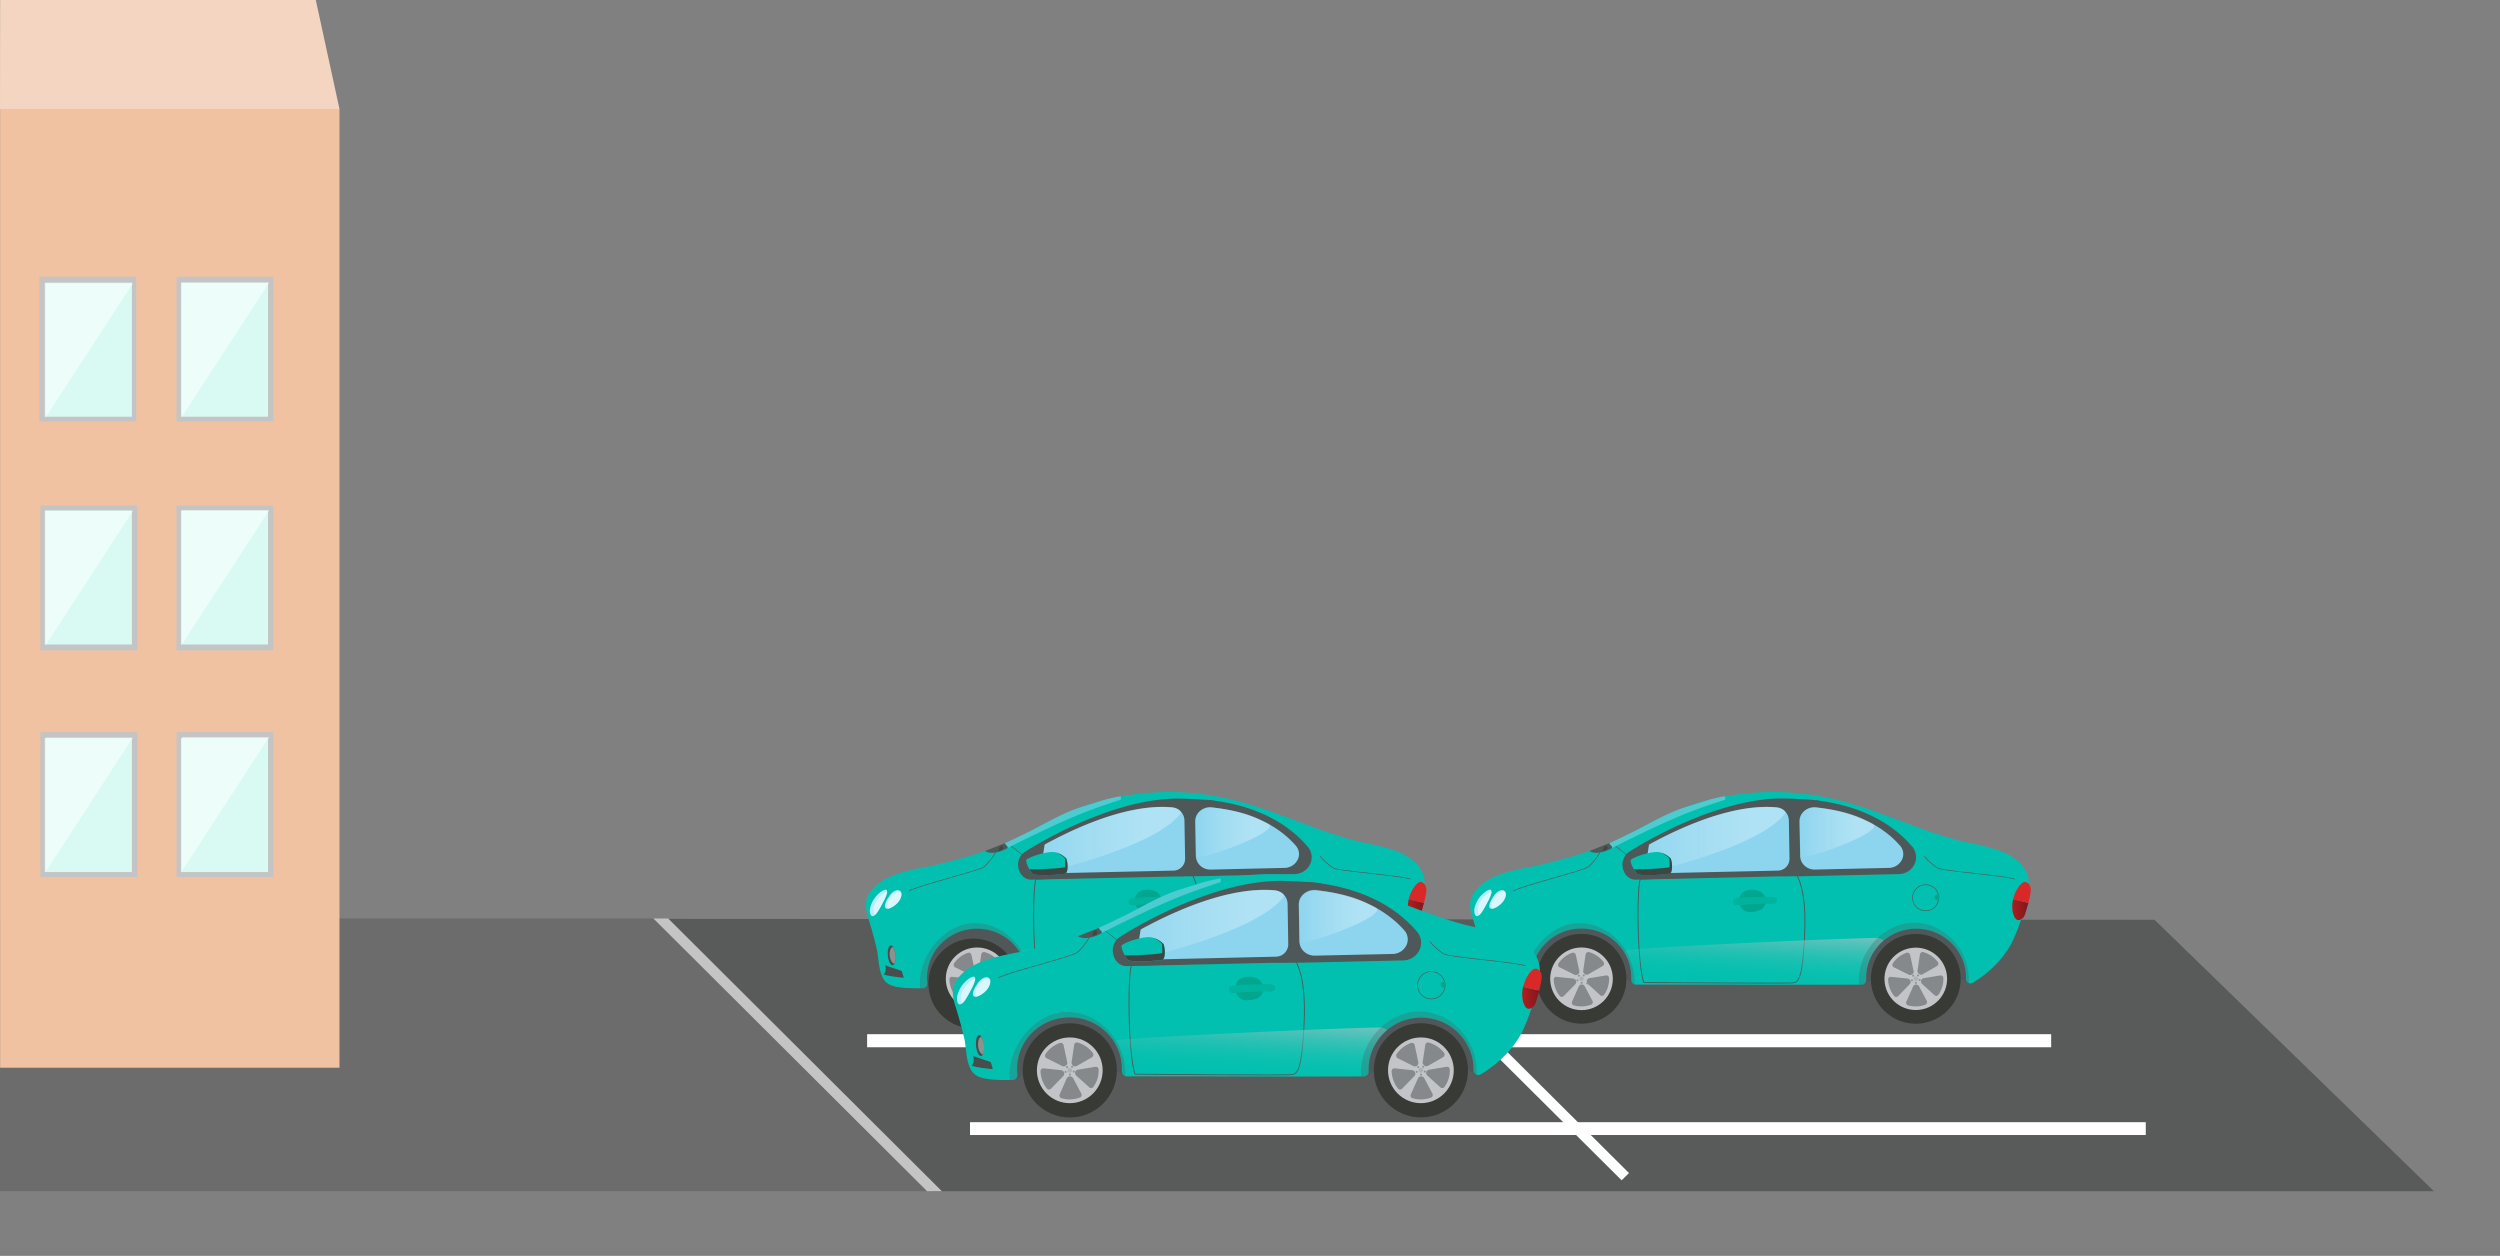 <svg xmlns="http://www.w3.org/2000/svg" xmlns:xlink="http://www.w3.org/1999/xlink" viewBox="0 0 1931.7 970.4"><rect x="0" y="0" width="1931.7" height="970.4" fill="#808080" stroke="none"/><defs><style>.cls-1,.cls-20,.cls-21{fill:none;}.cls-2{clip-path:url(#clip-path);}.cls-3{fill:#6d6c6c;}.cls-4{fill:#595b5b;}.cls-23,.cls-35,.cls-5{fill:#fff;}.cls-6{fill:#c4c4c4;}.cls-7{fill:#f4d5c1;}.cls-8{fill:#f0c2a2;}.cls-9{fill:#d9f9f3;}.cls-10{fill:#fafffe;opacity:0.6;}.cls-10,.cls-18,.cls-23,.cls-33,.cls-35{isolation:isolate;}.cls-11,.cls-33{fill:#515759;}.cls-12{fill:#373a35;}.cls-13{fill:#c3c4c7;}.cls-14{fill:#85898c;}.cls-15{fill:#acb1b5;}.cls-16{fill:#8b9298;}.cls-17{fill:#02c0af;}.cls-18,.cls-24{fill:#8dd5ef;}.cls-18{opacity:0.53;}.cls-19{fill:#4f5858;}.cls-20,.cls-21{stroke:#4f5858;}.cls-20{stroke-linecap:round;stroke-linejoin:round;stroke-width:0.5px;}.cls-21{stroke-miterlimit:10;stroke-width:0.7px;}.cls-22{fill:#474e4b;}.cls-23{opacity:0.38;}.cls-25{fill:#00a68e;}.cls-26{fill:#00b39e;}.cls-27{fill:url(#linear-gradient);}.cls-28{fill:#d92828;}.cls-29{fill:url(#linear-gradient-2);}.cls-30{fill:url(#linear-gradient-3);}.cls-31{fill:#3d4642;}.cls-32{fill:url(#linear-gradient-4);}.cls-33{opacity:0.28;}.cls-34{fill:#b4eeff;}.cls-35{opacity:0.5;}.cls-36{fill:url(#linear-gradient-5);}.cls-37{fill:url(#linear-gradient-6);}.cls-38{fill:url(#linear-gradient-7);}.cls-39{fill:url(#linear-gradient-8);}.cls-40{fill:url(#linear-gradient-9);}.cls-41{fill:url(#linear-gradient-10);}.cls-42{fill:url(#linear-gradient-11);}.cls-43{fill:url(#linear-gradient-12);}</style><clipPath id="clip-path" transform="translate(0 -50)"><rect class="cls-1" width="1931.7" height="970.4"/></clipPath><linearGradient id="linear-gradient" x1="600.37" y1="15.15" x2="613.09" y2="15.15" gradientTransform="matrix(-0.99, -0.03, 0.03, 0.87, 1696.25, 758.07)" gradientUnits="userSpaceOnUse"><stop offset="0.18" stop-color="#83181e"/><stop offset="1" stop-color="#ac1e1d"/></linearGradient><linearGradient id="linear-gradient-2" x1="950.57" y1="913.44" x2="1008.27" y2="913.44" gradientTransform="matrix(-1, 0, 0, 1, 1931.7, -220.38)" gradientUnits="userSpaceOnUse"><stop offset="0.24" stop-color="#fff" stop-opacity="0.3"/><stop offset="1" stop-color="#8dd5ef" stop-opacity="0.4"/></linearGradient><linearGradient id="linear-gradient-3" x1="1019.3" y1="919.59" x2="1137.77" y2="919.59" gradientTransform="matrix(-1, 0, 0, 1, 1931.7, -220.38)" gradientUnits="userSpaceOnUse"><stop offset="0.22" stop-color="#fff" stop-opacity="0.3"/><stop offset="1" stop-color="#8dd5ef" stop-opacity="0.4"/></linearGradient><linearGradient id="linear-gradient-4" x1="1041.85" y1="975.55" x2="1045.44" y2="1029.5" gradientTransform="matrix(-1, 0, 0, 1, 1931.7, -220.38)" gradientUnits="userSpaceOnUse"><stop offset="0" stop-color="#c3c4c7"/><stop offset="1" stop-color="#02c0af" stop-opacity="0"/></linearGradient><linearGradient id="linear-gradient-5" x1="129.36" y1="-1.13" x2="142.08" y2="-1.13" xlink:href="#linear-gradient"/><linearGradient id="linear-gradient-6" x1="483.57" y1="913.44" x2="541.3" y2="913.44" xlink:href="#linear-gradient-2"/><linearGradient id="linear-gradient-7" x1="552.3" y1="919.59" x2="670.77" y2="919.59" xlink:href="#linear-gradient-3"/><linearGradient id="linear-gradient-8" x1="574.82" y1="975.56" x2="578.42" y2="1029.51" xlink:href="#linear-gradient-4"/><linearGradient id="linear-gradient-9" x1="513.13" y1="90.42" x2="526.48" y2="90.42" xlink:href="#linear-gradient"/><linearGradient id="linear-gradient-10" x1="867.58" y1="978.33" x2="928.21" y2="978.33" xlink:href="#linear-gradient-2"/><linearGradient id="linear-gradient-11" x1="939.68" y1="984.99" x2="1064.21" y2="984.99" xlink:href="#linear-gradient-3"/><linearGradient id="linear-gradient-12" x1="963.48" y1="1043.7" x2="967.26" y2="1100.36" xlink:href="#linear-gradient-4"/></defs><title>Asset 3</title><g id="Layer_2" data-name="Layer 2"><g id="Layer_1-2" data-name="Layer 1"><g class="cls-2"><polygon class="cls-3" points="0 970.4 769.9 970 504.9 709.7 0 709.8 0 970.4"/><polygon class="cls-4" points="1664.8 710.7 506.5 710 769.9 970 1931.7 970 1664.8 710.7"/><polygon class="cls-5" points="1073.2 721.8 1258.7 906.4 1253 912 1067.5 727.5 1073.2 721.8"/><polygon class="cls-6" points="516.3 709.7 777.7 970.2 766.5 970.4 504.9 709.7 516.3 709.7"/><rect class="cls-5" x="670" y="799.1" width="914.9" height="10.1"/><rect class="cls-5" x="749.5" y="867.1" width="908.5" height="9.9"/><polygon class="cls-7" points="0.1 0 244 0 262.3 84.2 0 84.2 0.1 0"/><rect class="cls-8" x="0.1" y="84.2" width="262.2" height="740.8"/><rect class="cls-6" x="136.4" y="565.7" width="74.9" height="112"/><rect class="cls-9" x="139.8" y="570.3" width="67.3" height="103.5"/><polygon class="cls-10" points="140.6 569.5 208 569.5 140.6 673 140.6 569.5"/><rect class="cls-6" x="31.2" y="565.7" width="74.9" height="112"/><rect class="cls-9" x="34.6" y="570.3" width="67.3" height="103.5"/><polygon class="cls-10" points="35.4 569.9 102.7 569.9 35.4 673.5 35.4 569.9"/><rect class="cls-6" x="136.4" y="390.6" width="74.9" height="112"/><rect class="cls-9" x="139.8" y="394.4" width="67.3" height="103.6"/><polygon class="cls-10" points="140.6 394.4 208 394.4 140.6 497.9 140.6 394.4"/><rect class="cls-6" x="31.2" y="390.6" width="74.9" height="112"/><rect class="cls-9" x="34.6" y="394.4" width="67.3" height="103.6"/><polygon class="cls-10" points="35.4 394.8 102.7 394.8 35.4 498.4 35.4 394.8"/><rect class="cls-6" x="136.4" y="213.8" width="74.9" height="112"/><rect class="cls-9" x="139.8" y="218.4" width="67.3" height="103.6"/><polygon class="cls-10" points="140.6 218.4 208 218.4 140.6 322 140.6 218.4"/><rect class="cls-6" x="30.4" y="213.8" width="74.9" height="112"/><rect class="cls-9" x="34.6" y="218.4" width="67.3" height="103.6"/><polygon class="cls-10" points="35.4 218.9 102.7 218.9 35.4 322.4 35.4 218.9"/><g id="Auto"><path class="cls-11" d="M1056,808.3c10.9-32.6-13.7-55.2-42.6-57.7-29.4-2.6-46.3,13-49.9,32.2-3,16.3,5.3,24.5,7.9,26.6.4.3,1,1.3,1.5,1,32.5-17.6,68.5-9.1,81-1C1054.7,809.8,1055.7,809,1056,808.3Z" transform="translate(0 -50)"/><path class="cls-11" d="M798,805.1c8.3-33.3-18-53.9-47-54.1-29.5-.2-45.1,16.7-47.2,36.1-1.7,16.5,7.2,24,10,25.9.4.4.2.5.8.3,31-20.2,67.6-12,81.4-2.8C796.7,811,797.7,806,798,805.1Z" transform="translate(0 -50)"/><circle class="cls-12" cx="755.02" cy="806.28" r="34.7" transform="matrix(1, -0.03, 0.03, 1, -27.13, -23.7)"/><circle class="cls-13" cx="755" cy="756.3" r="24.2"/><path class="cls-14" d="M751.2,803.3a2.47,2.47,0,0,0,2.1-3l-2.7-12.5c0-.1-.1-.2-.1-.3a2.12,2.12,0,0,0-2.7-1.3,21.47,21.47,0,0,0-10.6,8.2c0,.1-.1.1-.1.2a2.12,2.12,0,0,0,.9,2.8l11.5,5.7A2,2,0,0,0,751.2,803.3Zm5.1-3.2a2.16,2.16,0,0,0,.5,1.7,2.53,2.53,0,0,0,3.5,1l11.1-6.4.2-.2a2.07,2.07,0,0,0,.4-2.9,21.46,21.46,0,0,0-11.1-7.6.37.37,0,0,0-.3-.1,2.22,2.22,0,0,0-2.4,1.8l-1.9,12.7Zm1.2,12a2.57,2.57,0,0,0-4.6.2L747.7,824a.35.35,0,0,0-.1.2,2.11,2.11,0,0,0,1.4,2.6,21.2,21.2,0,0,0,13.4-.5.35.35,0,0,1,.2-.1,2.12,2.12,0,0,0,.9-2.8l-6-11.3Zm-21.6-7.3a.37.37,0,0,1-.3-.1,2.09,2.09,0,0,0-2,2.1v.2a22,22,0,0,0,4.6,12.5l.2.2a2.05,2.05,0,0,0,2.9,0l9-9.2a2.62,2.62,0,0,0-1.6-4.4l-12.8-1.3Zm25.3,1a2.06,2.06,0,0,0-1.5.8,2.66,2.66,0,0,0,.2,3.7l9.5,8.6c.1.1.1.2.2.2a2.09,2.09,0,0,0,2.9-.5,21.25,21.25,0,0,0,3.8-12.9h0v-.3a2.12,2.12,0,0,0-2.4-1.7l-12.7,2.1Z" transform="translate(0 -50)"/><circle class="cls-15" cx="755" cy="756.3" r="1.7"/><circle class="cls-16" cx="755.16" cy="809.42" r="0.8" transform="translate(-27.24 -23.7) rotate(-1.96)"/><circle class="cls-16" cx="751.87" cy="807.43" r="0.8" transform="translate(-229.67 253.62) rotate(-19.87)"/><circle class="cls-16" cx="752.99" cy="803.89" r="0.8" transform="translate(-334.6 579.63) rotate(-37.77)"/><circle class="cls-16" cx="756.69" cy="803.65" r="0.8" transform="translate(-333.71 925.26) rotate(-55.67)"/><circle class="cls-16" cx="758" cy="807.29" r="0.8" transform="translate(-230.7 1256.06) rotate(-73.57)"/><path class="cls-17" d="M671.4,761l.2.7c2.3,7.4,4.4,15.1,6.1,22.7.3,1.4.5,3.4.8,5.6.9,7.1,1.9,16,7.2,19.8,4.9,3.5,14.5,3.8,23.9,3.8h3.8a3.38,3.38,0,0,0,3.1-3.7c-.1-1-.2-3.2-.2-4.5,0-20.8,17.3-37.8,38.6-37.8s38.6,16.9,38.6,37.8v1.9a3.61,3.61,0,0,0,2.2,3.3,2,2,0,0,0,.6.2l.3.1h.4c24.9-.1,50,0,74.9,0,17.1.1,34.5.1,51.8.1,16.1,0,32.1,0,47.7-.1a3.46,3.46,0,0,0,3.5-3.4v-2c0-20.8,17.3-37.8,38.6-37.8s38.6,16.9,38.6,37.8v.5a2.85,2.85,0,0,0,.4,2.2,3.56,3.56,0,0,0,4.8,1.2c10.7-6.3,24.6-18.3,31.4-33.3a175.45,175.45,0,0,0,6.7-17.5v-.1c1.6-5,3-10.1,4.1-15.2s2.1-10.9.4-16.7h0a.76.76,0,0,0-.1-.4l-.1-.2v-.1c-2.4-7.2-9.4-13.6-19.1-17.6-7.6-3.1-15.8-4.9-23.8-6.6-4.5-.9-9.1-1.9-13.4-3.1-14.3-4-28.4-9.3-42.1-14.4-17.9-6.7-36.5-13.7-55.9-17.8a203.33,203.33,0,0,0-107.7,6.4c-13.6,4.7-26.3,11.3-38.6,17.7-5.1,2.7-10.4,5.5-15.6,8-18.1,8.8-38.3,14.3-57.4,19.1-3.5.9-7.3,1.6-11.3,2.4-15.3,3-32.6,6.4-42.2,18.8h0C666.8,746.2,669.3,754.1,671.4,761Z" transform="translate(0 -50)"/><path class="cls-18" d="M865.7,668a.68.68,0,0,0,.4-.8c-.1-.8.3-1.7-.2-1.8-.8-.1-2.2.1-7,1.2-6.7,1.5-10.4,3.1-21.8,6.5-14.3,4.2-26.9,11.8-39.5,18.3-4.8,2.4-15.4,7.5-21.3,10.2.7,1.3,1.3,2.5,2.1,3.7C829.3,679.7,843.7,675.2,865.7,668Z" transform="translate(0 -50)"/><path class="cls-19" d="M791.8,708.3c27.2-17.3,78.9-42.6,121.5-41.2,57.5,1.9,10.2,6,10.3,12.6l.6,35.7c.1,6.3-4.3,11.6-9.9,11.7L797,729.7c-4.8.1-8.8-3.4-10-8.7A11.79,11.79,0,0,1,791.8,708.3Z" transform="translate(0 -50)"/><path class="cls-19" d="M918.5,681.3a12.36,12.36,0,0,1,3.6-9.1,14.25,14.25,0,0,1,11.4-4.1c42.2,4.4,65.1,22.1,77,36.2a12.34,12.34,0,0,1,2.2,12.5,13.57,13.57,0,0,1-12.5,8.6l-67.5,1.5c-63.9,1.5-13.6-5.5-13.7-12.6Z" transform="translate(0 -50)"/><path class="cls-20" d="M702.5,738.4c2.7-2.3,35.8-11.3,41.7-13.1s13.6-3.9,15.9-5.4,7.4-7.7,9.1-11.3" transform="translate(0 -50)"/><path class="cls-20" d="M1089.8,729.3c-3-1.7-36.7-5-42.7-5.8s-13.8-1.5-16.3-2.6-8.5-6.1-10.6-9.2" transform="translate(0 -50)"/><path class="cls-21" d="M800.4,729.2c-1.3,3.9-2.2,20.5-1.5,42.2s3,35.2,4.3,37.8c1.7,0,110.1.7,114.9.3s7.6-4.1,9.2-34.8-2.6-41.8-6.2-49.4Z" transform="translate(0 -50)"/><ellipse class="cls-22" cx="688.99" cy="788.12" rx="3" ry="7.7" transform="translate(-70.86 18.07) rotate(-5.38)"/><path class="cls-23" d="M687.5,788.4c.4,3.5,1.9,6.1,3.6,6.1a13.55,13.55,0,0,0,.8-6.6,14.52,14.52,0,0,0-1.9-6.1h0C688.3,781.9,687.1,784.9,687.5,788.4Z" transform="translate(0 -50)"/><path class="cls-22" d="M682.9,803h0c3.8,1.3,12.9,2.3,15.4,2.5a32.38,32.38,0,0,0-1.6-5.3c-1.9-.7-10.4-3.3-12.7-4.4C684.6,798.4,684.5,800.8,682.9,803Z" transform="translate(0 -50)"/><path class="cls-24" d="M923.6,684.6a10.37,10.37,0,0,1,3.1-7.4,12,12,0,0,1,9.6-3.3c35.6,3.6,54.9,18,64.9,29.5a9.77,9.77,0,0,1,1.8,10.2,11.46,11.46,0,0,1-10.5,7l-56.9,1.3c-6.2.2-11.4-4.5-11.5-10.3Z" transform="translate(0 -50)"/><path class="cls-24" d="M798.4,707.6c24.1-14.1,70.2-37.3,107.7-33.7a10.27,10.27,0,0,1,9.1,10.2l.5,29.1a9.16,9.16,0,0,1-8.8,9.5L803,725a8.79,8.79,0,0,1-8.8-7A9.38,9.38,0,0,1,798.4,707.6Z" transform="translate(0 -50)"/><path class="cls-25" d="M886.7,754.7c-8,.8-9.7-5.3-9.8-8.4s1.1-8.9,9.7-8.9,10.8,5.4,10.8,8.7C897.4,750.6,894.7,753.9,886.7,754.7Z" transform="translate(0 -50)"/><path class="cls-26" d="M893.9,743c-5.4,0-16.4.2-20.1,1.3s-1.3,5.9,1.6,5.3,20.7-1.7,26.7-1.2c3.4.3,4.2-1.3,4.1-2.6C905.9,742.5,902.7,742.9,893.9,743Z" transform="translate(0 -50)"/><path class="cls-27" d="M1100.3,747.6c-.9,3.5-1.9,6.8-2.8,9.4-1,2.8-3.9,4.3-5.5,3.9-3.1-.8-5.4-8.5-3.5-16.1" transform="translate(0 -50)"/><path class="cls-28" d="M1088.4,744.9c2-7.8,6.7-13.6,9.3-13.5,1.7.1,4.1,2.1,4.4,5.2.3,2.7-.9,7.5-1.8,11.1" transform="translate(0 -50)"/><path class="cls-29" d="M923.5,684.7a10.6,10.6,0,0,1,3.1-7.5,11.62,11.62,0,0,1,9.7-3.4c27.1,3.4,32.9,7.5,43.3,12.5,12.5,6-55.6,29.8-55.7,25.6Z" transform="translate(0 -50)"/><path class="cls-30" d="M798.5,707.5c24.1-14.1,70.2-37.3,107.7-33.7,4.8,1.1,7.2,3.2,5.8,5C891.5,705.7,803,725,803,725a8.79,8.79,0,0,1-8.8-7A9.7,9.7,0,0,1,798.5,707.5Z" transform="translate(0 -50)"/><polygon class="cls-19" points="794.1 660 807.4 651 803.3 677.7 793.8 675.9 794.1 660"/><path class="cls-17" d="M823.4,725c-5.6.9-20.8,2.1-25.3.3-3.6-4.2-5.6-9.2-5.1-10.9,4.6-3.4,15.3-6.1,20.4-6.1s9.9,4.1,10.6,5.1C825.4,717.5,825.4,723.5,823.4,725Z" transform="translate(0 -50)"/><path class="cls-31" d="M795.5,721.7a23.59,23.59,0,0,0,2.6,3.6c4.5,1.8,19.7.6,25.3-.3,1.8-1.5,1.9-7.4.5-11.5a17.72,17.72,0,0,0-7.6-4.7c2.8,1.1,6.4,3.8,6.6,4.8a45.58,45.58,0,0,1,.1,6.4C821,720.9,803.9,721.8,795.5,721.7Z" transform="translate(0 -50)"/><circle class="cls-20" cx="1020.9" cy="693.7" r="10.1"/><path class="cls-25" d="M1030.9,745.8c-1.6,0-3.2-.6-3.2-2.7,0-1.8,2.2-1.9,3.4-1.9C1031.7,742,1031.9,745.2,1030.9,745.8Z" transform="translate(0 -50)"/><circle class="cls-12" cx="1013.3" cy="756.3" r="34.7"/><circle class="cls-13" cx="1013.3" cy="756.3" r="24.2"/><path class="cls-14" d="M1009.5,803.3a2.47,2.47,0,0,0,2.1-3l-2.7-12.5c0-.1-.1-.2-.1-.3a2.12,2.12,0,0,0-2.7-1.3,21.47,21.47,0,0,0-10.6,8.2c0,.1-.1.1-.1.2a2.12,2.12,0,0,0,.9,2.8l11.5,5.7A2,2,0,0,0,1009.5,803.3Zm5.1-3.2a2.62,2.62,0,0,0,.5,1.7,2.51,2.51,0,0,0,3.5,1l11.1-6.4.2-.2a2.07,2.07,0,0,0,.4-2.9,21.46,21.46,0,0,0-11.1-7.6.37.37,0,0,0-.3-.1,2.22,2.22,0,0,0-2.4,1.8l-1.9,12.7Zm1.2,12a2.57,2.57,0,0,0-4.6.2L1006,824a.35.35,0,0,0-.1.2,2.11,2.11,0,0,0,1.4,2.6,21.2,21.2,0,0,0,13.4-.5.35.35,0,0,1,.2-.1,2.12,2.12,0,0,0,.9-2.8l-6-11.3Zm-21.6-7.3a.37.37,0,0,1-.3-.1,2.09,2.09,0,0,0-2,2.1v.2a22,22,0,0,0,4.6,12.5l.2.2a2.05,2.05,0,0,0,2.9,0l9-9.2a2.62,2.62,0,0,0-1.6-4.4l-12.8-1.3Zm25.3,1a2.24,2.24,0,0,0-1.5.8,2.66,2.66,0,0,0,.2,3.7l9.5,8.6c.1.1.1.2.2.2a2.09,2.09,0,0,0,2.9-.5,21.25,21.25,0,0,0,3.8-12.9h0v-.3a2.12,2.12,0,0,0-2.4-1.7l-12.7,2.1Z" transform="translate(0 -50)"/><circle class="cls-15" cx="1013.3" cy="756.3" r="1.7"/><circle class="cls-16" cx="1013.4" cy="759.4" r="0.8"/><circle class="cls-16" cx="1010.3" cy="757.5" r="0.8"/><circle class="cls-16" cx="1011.3" cy="753.9" r="0.8"/><circle class="cls-16" cx="1015" cy="753.7" r="0.8"/><circle class="cls-16" cx="1016.3" cy="757.2" r="0.8"/><path class="cls-32" d="M788.3,785.7c3.1,5.5,5.1,12.4,5.2,16.3l.1,5.7a3.85,3.85,0,0,0,3,3c20,0,74.4.1,97.7.1,21,0,59.6.3,77.6-.2,1-.1,2.8-1.5,2.8-2.6a54.4,54.4,0,0,1,1.1-11.4A39.43,39.43,0,0,1,988,776.9c.9-.8-3.2-2.2-4.4-2.2-31.8.4-153.8,6.1-188.9,8.9C788.6,784.1,787.7,784.7,788.3,785.7Z" transform="translate(0 -50)"/><path class="cls-33" d="M973.1,810.3a3.35,3.35,0,0,0,1.5-1.8c.4-.3-.1-11.3,3.8-19.2,5.1-10.2,16.8-22.2,36.1-21.6,8.5,0,22.4,4.8,28.8,13.8,7.2,7.7,9.1,19.6,8.7,25.3.8,2.1.2,3.1,2.4,2.8.8-25.9-19-46.6-42.5-46.6s-44.5,22.9-42.5,47.8C970.7,810.8,972.5,811,973.1,810.3Z" transform="translate(0 -50)"/><path class="cls-33" d="M714.9,813.3a3.33,3.33,0,0,0,1.7-2.3c.3-.6-.6-13.4,3.3-21.3,5.1-10.2,16.7-22.3,36-21.7,8.5,0,22.4,4.8,28.8,13.8,7.2,7.7,9.4,19.7,9,25.4a3.33,3.33,0,0,0,2.3,3.4c.8-25.9-19.2-47.3-42.7-47.3s-44.5,25.4-42.4,50.3A11,11,0,0,0,714.9,813.3Z" transform="translate(0 -50)"/><path class="cls-34" d="M695.4,738.3c-1.9-1.4-5.3.1-7.7,3.3s-5.2,8.3-3.4,10.1,7.7-1.9,10.1-5.1S697.3,739.7,695.4,738.3Z" transform="translate(0 -50)"/><path class="cls-34" d="M674.6,757.9c-2.2.5-2.9-3.6-2.2-6.5,2.2-9.5,10.8-14.8,12.4-13.9s.5,4.7-4.3,13.1C679,753.3,676.8,757.4,674.6,757.9Z" transform="translate(0 -50)"/><path class="cls-35" d="M694.3,746.6c-1.8,2.6-5.9,5.4-8.4,5.6-1-1.8-.5-5.1,1.5-8.3,2.4-3.9,6-6,8.1-4.7a2,2,0,0,1,.9.9C696.8,741.8,696.1,744.3,694.3,746.6Z" transform="translate(0 -50)"/><path class="cls-35" d="M676,757c-1-1.2-1.6-3.7-.7-6.9,1.3-4.7,6.7-10.4,10.2-11.2,0,1.9-1.5,5.5-5,11.7C679.3,752.7,677.7,755.6,676,757Z" transform="translate(0 -50)"/><path class="cls-19" d="M761.2,707.5c.5.8,3.6,1.5,5.5,1.5a26.28,26.28,0,0,0,11.6-3.6c1.4-1.1-1.5-2.4-1.8-3.9C775.8,701.7,769.1,704.5,761.2,707.5Z" transform="translate(0 -50)"/><path class="cls-19" d="M781.7,703.8l9.8,7.7h0a.19.19,0,0,1,0,.3h0a.19.19,0,0,1-.3,0l-10-7.8Z" transform="translate(0 -50)"/><circle class="cls-22" cx="773.8" cy="654.6" r="1.5"/><path class="cls-31" d="M771.7,707.4c.6.2,2.7-.8,3.2-1.6a1.27,1.27,0,0,0,.1-.6,1.11,1.11,0,0,0-1.2-1C772.3,704.2,771.1,707.2,771.7,707.4Z" transform="translate(0 -50)"/><path class="cls-11" d="M1523,808.3c10.9-32.6-13.7-55.2-42.6-57.7-29.4-2.6-46.3,13-49.9,32.2-3,16.3,5.3,24.5,7.9,26.6.4.3,1,1.3,1.5,1,32.5-17.6,68.5-9.1,81-1C1521.7,809.8,1522.7,809,1523,808.3Z" transform="translate(0 -50)"/><path class="cls-11" d="M1265,805.1c8.3-33.3-18-53.9-47-54.1-29.5-.2-45.1,16.7-47.2,36.1-1.7,16.5,7.2,24,10,25.9.4.4.2.5.8.3,31-20.2,67.6-12,81.4-2.8C1263.7,811,1264.7,806,1265,805.1Z" transform="translate(0 -50)"/><circle class="cls-12" cx="1222" cy="756.3" r="34.7"/><circle class="cls-13" cx="1222" cy="756.3" r="24.2"/><path class="cls-14" d="M1218.2,803.3a2.47,2.47,0,0,0,2.1-3l-2.7-12.5c0-.1-.1-.2-.1-.3a2.12,2.12,0,0,0-2.7-1.3,21.47,21.47,0,0,0-10.6,8.2c0,.1-.1.1-.1.2a2.12,2.12,0,0,0,.9,2.8l11.5,5.7A2,2,0,0,0,1218.2,803.3Zm5.1-3.2a1.85,1.85,0,0,0,.5,1.7,2.51,2.51,0,0,0,3.5,1l11.1-6.4.2-.2a2.07,2.07,0,0,0,.4-2.9,21.46,21.46,0,0,0-11.1-7.6.37.37,0,0,0-.3-.1,2.22,2.22,0,0,0-2.4,1.8l-1.9,12.7Zm1.2,12a3.45,3.45,0,0,0-1.2-1.2,2.56,2.56,0,0,0-3.4,1.3l-5.2,11.7c0,.1-.1.2-.1.3a2.11,2.11,0,0,0,1.4,2.6,21.2,21.2,0,0,0,13.4-.5.35.35,0,0,1,.2-.1,2.12,2.12,0,0,0,.9-2.8l-6-11.3Zm-21.7-7.3a.37.37,0,0,1-.3-.1,2.09,2.09,0,0,0-2,2.1v.2a22,22,0,0,0,4.6,12.5l.2.2a2.05,2.05,0,0,0,2.9,0l9-9.2a2.62,2.62,0,0,0-1.6-4.4l-12.8-1.3Zm25.4,1a2.06,2.06,0,0,0-1.5.8,2.66,2.66,0,0,0,.2,3.7l9.5,8.6c.1.1.1.2.2.2a2.09,2.09,0,0,0,2.9-.5,21.25,21.25,0,0,0,3.8-12.9h0v-.3a2.12,2.12,0,0,0-2.4-1.7l-12.7,2.1Z" transform="translate(0 -50)"/><circle class="cls-15" cx="1222" cy="756.3" r="1.7"/><circle class="cls-16" cx="1222.1" cy="759.4" r="0.8"/><circle class="cls-16" cx="1218.9" cy="757.5" r="0.8"/><circle class="cls-16" cx="1220" cy="753.9" r="0.8"/><circle class="cls-16" cx="1223.7" cy="753.7" r="0.8"/><circle class="cls-16" cx="1226.5" cy="759.9" r="0.8"/><path class="cls-17" d="M1138.4,760.9l.2.7c2.3,7.4,4.4,15.1,6.1,22.7.3,1.4.5,3.4.8,5.6.9,7.1,1.9,16,7.2,19.8,4.9,3.5,14.5,3.8,23.9,3.8h3.8a3.38,3.38,0,0,0,3.1-3.7c-.1-1-.2-3.2-.2-4.5,0-20.8,17.3-37.8,38.6-37.8s38.6,16.9,38.6,37.8v1.9a3.61,3.61,0,0,0,2.2,3.3,2,2,0,0,0,.6.2l.3.1h.4c24.9-.1,50,0,74.9,0,17.1.1,34.5.1,51.8.1,16.1,0,32.1,0,47.7-.1a3.46,3.46,0,0,0,3.5-3.4v-2c0-20.8,17.3-37.8,38.6-37.8s38.6,16.9,38.6,37.8v.5a2.85,2.85,0,0,0,.4,2.2,3.42,3.42,0,0,0,4.7,1.3c10.8-6.3,24.6-18.3,31.4-33.3a154,154,0,0,0,6.7-17.5v-.1c1.6-5,3-10.1,4.1-15.2s2.1-10.9.4-16.7h0a.76.76,0,0,0-.1-.4l-.1-.2v-.1c-2.5-7.2-9.4-13.6-19.1-17.6-7.6-3.1-15.8-4.9-23.8-6.6-4.5-.9-9.1-1.9-13.4-3.1-14.3-4-28.4-9.3-42.1-14.4-17.9-6.7-36.5-13.7-55.9-17.8a203.33,203.33,0,0,0-107.7,6.4c-13.6,4.7-26.3,11.3-38.6,17.7-5.1,2.7-10.4,5.5-15.6,8-18.1,8.8-38.3,14.3-57.4,19.1-3.5.9-7.3,1.6-11.3,2.4-15.3,3-32.6,6.4-42.2,18.8h0C1133.8,746.2,1136.2,754.1,1138.4,760.9Z" transform="translate(0 -50)"/><path class="cls-18" d="M1332.7,668a.68.68,0,0,0,.4-.8c-.2-.8.3-1.7-.2-1.8-.8-.1-2.2.1-7,1.2-6.7,1.5-10.4,3.1-21.8,6.5-14.3,4.2-26.9,11.8-39.5,18.3-4.8,2.4-15.4,7.5-21.3,10.2.7,1.3,1.3,2.5,2.1,3.7C1296.3,679.7,1310.7,675.2,1332.7,668Z" transform="translate(0 -50)"/><path class="cls-19" d="M1258.8,708.2c27.2-17.3,78.9-42.6,121.5-41.2,57.5,1.9,10.2,6,10.3,12.6l.6,35.7c.1,6.3-4.3,11.6-9.9,11.7L1264,729.7c-4.8.1-8.8-3.4-10-8.7A12,12,0,0,1,1258.8,708.2Z" transform="translate(0 -50)"/><path class="cls-19" d="M1385.6,681.3a12.36,12.36,0,0,1,3.6-9.1,14.25,14.25,0,0,1,11.4-4.1c42.2,4.4,65.1,22.1,77,36.2a12.53,12.53,0,0,1,2.1,12.5,13.57,13.57,0,0,1-12.5,8.6l-67.5,1.5c-63.9,1.5-13.6-5.5-13.7-12.6Z" transform="translate(0 -50)"/><path class="cls-20" d="M1169.5,738.4c2.7-2.3,35.8-11.3,41.7-13.1s13.6-3.9,15.9-5.4,7.4-7.7,9.1-11.3" transform="translate(0 -50)"/><path class="cls-20" d="M1556.7,729.3c-3-1.7-36.7-5-42.7-5.8s-13.8-1.5-16.3-2.6-8.5-6.1-10.6-9.2" transform="translate(0 -50)"/><path class="cls-21" d="M1267.4,729.2c-1.3,3.9-2.2,20.5-1.5,42.2s3,35.2,4.3,37.8c1.7,0,110.1.7,114.9.3s7.6-4.1,9.2-34.8-2.6-41.8-6.2-49.4Z" transform="translate(0 -50)"/><ellipse class="cls-22" cx="1155.97" cy="788.15" rx="3" ry="7.7" transform="translate(-68.8 61.86) rotate(-5.38)"/><path class="cls-23" d="M1154.6,788.4c.3,3.5,1.8,6.1,3.5,6.1a13.55,13.55,0,0,0,.8-6.6,14.52,14.52,0,0,0-1.9-6.1h0C1155.3,781.9,1154.3,784.9,1154.6,788.4Z" transform="translate(0 -50)"/><path class="cls-22" d="M1149.9,803h0c3.8,1.3,12.9,2.3,15.4,2.5a32.38,32.38,0,0,0-1.6-5.3c-1.9-.7-10.4-3.3-12.7-4.4A8.68,8.68,0,0,1,1149.9,803Z" transform="translate(0 -50)"/><path class="cls-24" d="M1390.5,684.6a10.37,10.37,0,0,1,3.1-7.4,12,12,0,0,1,9.6-3.3c35.5,3.6,54.9,18,64.9,29.5a9.77,9.77,0,0,1,1.8,10.2,11.46,11.46,0,0,1-10.5,7l-56.9,1.3c-6.2.2-11.4-4.5-11.5-10.3Z" transform="translate(0 -50)"/><path class="cls-24" d="M1265.4,707.6c24.1-14.1,70.2-37.3,107.7-33.7a10.27,10.27,0,0,1,9.1,10.2l.5,29.1a9.16,9.16,0,0,1-8.8,9.5L1270,725a8.79,8.79,0,0,1-8.8-7A9.38,9.38,0,0,1,1265.4,707.6Z" transform="translate(0 -50)"/><path class="cls-25" d="M1353.7,754.7c-8,.8-9.7-5.3-9.8-8.4s1.1-8.9,9.7-8.9,10.8,5.4,10.8,8.7C1364.4,750.6,1361.7,753.9,1353.7,754.7Z" transform="translate(0 -50)"/><path class="cls-26" d="M1360.9,743c-5.4,0-16.4.2-20.1,1.3s-1.3,5.9,1.6,5.3,20.7-1.7,26.7-1.2c3.4.3,4.2-1.3,4.1-2.6C1372.9,742.5,1369.7,742.9,1360.9,743Z" transform="translate(0 -50)"/><path class="cls-36" d="M1567.3,747.6c-.9,3.5-1.9,6.8-2.8,9.4-1,2.8-3.9,4.3-5.5,3.9-3.1-.8-5.4-8.5-3.5-16.1" transform="translate(0 -50)"/><path class="cls-28" d="M1555.4,744.9c2-7.8,6.7-13.6,9.3-13.5,1.7.1,4.1,2.1,4.4,5.2.3,2.7-.9,7.5-1.8,11.1" transform="translate(0 -50)"/><path class="cls-37" d="M1390.4,684.7a10.6,10.6,0,0,1,3.1-7.5,11.62,11.62,0,0,1,9.7-3.4c27.2,3.4,33,7.5,43.4,12.5,12.5,6-55.6,29.8-55.7,25.6Z" transform="translate(0 -50)"/><path class="cls-38" d="M1265.5,707.5c24.1-14.1,70.2-37.3,107.7-33.7,4.8,1.1,7.2,3.2,5.8,5-20.5,26.9-109,46.2-109,46.2a8.79,8.79,0,0,1-8.8-7A9.7,9.7,0,0,1,1265.5,707.5Z" transform="translate(0 -50)"/><polygon class="cls-19" points="1261.1 660 1274.4 651 1270.3 677.7 1260.7 675.9 1261.1 660"/><path class="cls-17" d="M1290.4,725c-5.6.9-20.8,2.1-25.3.3-3.6-4.2-5.6-9.2-5.1-10.9,4.6-3.4,15.3-6.1,20.4-6.1s9.9,4.1,10.6,5.1C1292.4,717.5,1292.4,723.5,1290.4,725Z" transform="translate(0 -50)"/><path class="cls-31" d="M1262.6,721.7a23.59,23.59,0,0,0,2.6,3.6c4.5,1.8,19.7.6,25.3-.3,1.8-1.5,1.9-7.4.5-11.5a17.72,17.72,0,0,0-7.6-4.7c2.7,1.1,6.3,3.8,6.5,4.8a45.58,45.58,0,0,1,.1,6.4C1288,720.9,1270.9,721.8,1262.6,721.7Z" transform="translate(0 -50)"/><circle class="cls-20" cx="1487.9" cy="693.7" r="10.1"/><path class="cls-25" d="M1497.9,745.8c-1.6,0-3.2-.6-3.2-2.7,0-1.8,2.3-1.9,3.4-1.9C1498.7,742,1498.9,745.2,1497.9,745.8Z" transform="translate(0 -50)"/><circle class="cls-12" cx="1480.29" cy="756.32" r="34.7"/><ellipse class="cls-13" cx="1480.29" cy="806.32" rx="24.2" ry="24.1" transform="translate(-26.71 1.1) rotate(-1.96)"/><path class="cls-14" d="M1476.5,803.3a2.47,2.47,0,0,0,2.1-3l-2.7-12.5c0-.1-.1-.2-.1-.3a2.12,2.12,0,0,0-2.7-1.3,21.47,21.47,0,0,0-10.6,8.2c0,.1-.1.1-.1.2a2.12,2.12,0,0,0,.9,2.8l11.5,5.7A2,2,0,0,0,1476.5,803.3Zm5.1-3.2a2.16,2.16,0,0,0,.5,1.7,2.53,2.53,0,0,0,3.5,1l11.1-6.4.2-.2a2.07,2.07,0,0,0,.4-2.9,21.46,21.46,0,0,0-11.1-7.6.37.37,0,0,0-.3-.1,2.22,2.22,0,0,0-2.4,1.8l-1.9,12.7Zm1.2,12a2.57,2.57,0,0,0-4.6.2L1473,824a.35.35,0,0,0-.1.2,2.11,2.11,0,0,0,1.4,2.6,21.2,21.2,0,0,0,13.4-.5.35.35,0,0,1,.2-.1,2.12,2.12,0,0,0,.9-2.8l-6-11.3Zm-21.6-7.3a.37.37,0,0,1-.3-.1,2.09,2.09,0,0,0-2,2.1v.2a22,22,0,0,0,4.6,12.5l.2.2a2.05,2.05,0,0,0,2.9,0l9-9.2a2.62,2.62,0,0,0-1.6-4.4l-12.8-1.3Zm25.3,1a2.06,2.06,0,0,0-1.5.8,2.66,2.66,0,0,0,.2,3.7l9.5,8.6c.1.1.1.2.2.2a2.09,2.09,0,0,0,2.9-.5,21.25,21.25,0,0,0,3.8-12.9h0v-.3a2.12,2.12,0,0,0-2.4-1.7l-12.7,2.1Z" transform="translate(0 -50)"/><circle class="cls-15" cx="1480.3" cy="756.3" r="1.7"/><circle class="cls-16" cx="1480.4" cy="759.4" r="0.8"/><circle class="cls-16" cx="1477.3" cy="757.5" r="0.8"/><circle class="cls-16" cx="1478.3" cy="753.9" r="0.8"/><circle class="cls-16" cx="1482" cy="753.7" r="0.8"/><circle class="cls-16" cx="1483.3" cy="757.2" r="0.8"/><path class="cls-39" d="M1255.4,785.7c3.1,5.5,5.1,12.4,5.2,16.3l.1,5.7a3.85,3.85,0,0,0,3,3c20,0,74.4.1,97.7.1,21,0,59.6.3,77.6-.2,1-.1,2.8-1.5,2.8-2.6a54.4,54.4,0,0,1,1.1-11.4c.4-2,2.7-11.2,12.1-19.7.9-.8-3.2-2.2-4.4-2.2-31.8.4-153.8,6.1-188.9,8.9C1255.6,784.1,1254.7,784.7,1255.4,785.7Z" transform="translate(0 -50)"/><path class="cls-33" d="M1440.1,810.3a3.35,3.35,0,0,0,1.5-1.8c.4-.3-.1-11.3,3.8-19.2,5.1-10.2,16.8-22.2,36.1-21.6,8.4,0,22.4,4.8,28.8,13.8,7.2,7.7,9.1,19.6,8.7,25.3.8,2.1.2,3.1,2.4,2.8.9-25.9-19-46.6-42.5-46.6s-44.5,22.9-42.5,47.8C1437.7,810.8,1439.5,811,1440.1,810.3Z" transform="translate(0 -50)"/><path class="cls-33" d="M1181.9,813.3a3.33,3.33,0,0,0,1.7-2.3c.3-.6-.6-13.4,3.3-21.3,5.1-10.2,16.7-22.3,36-21.7,8.5,0,22.4,4.8,28.8,13.8,7.2,7.7,9.4,19.7,9,25.4a3.33,3.33,0,0,0,2.3,3.4c.8-25.9-19.2-47.3-42.7-47.3s-44.4,25.4-42.4,50.3A11,11,0,0,0,1181.9,813.3Z" transform="translate(0 -50)"/><path class="cls-34" d="M1162.4,738.3c-1.9-1.4-5.3.1-7.7,3.3s-5.2,8.3-3.4,10.1,7.7-1.9,10.1-5.1S1164.3,739.7,1162.4,738.3Z" transform="translate(0 -50)"/><path class="cls-34" d="M1141.6,757.9c-2.2.5-2.9-3.6-2.2-6.5,2.2-9.5,10.8-14.8,12.4-13.9s.5,4.7-4.3,13.1C1145.9,753.3,1143.8,757.4,1141.6,757.9Z" transform="translate(0 -50)"/><path class="cls-35" d="M1161.3,746.6c-1.9,2.6-5.9,5.4-8.4,5.6-1-1.8-.5-5.1,1.5-8.3,2.4-3.9,6-6,8.1-4.7a2,2,0,0,1,.9.9C1163.8,741.8,1163.1,744.3,1161.3,746.6Z" transform="translate(0 -50)"/><path class="cls-35" d="M1143,757c-1-1.2-1.6-3.7-.7-6.9,1.3-4.7,6.7-10.4,10.2-11.2,0,1.9-1.5,5.5-5,11.7C1146.3,752.7,1144.7,755.6,1143,757Z" transform="translate(0 -50)"/><path class="cls-19" d="M1228.2,707.5c.5.8,3.6,1.5,5.5,1.5a26.28,26.28,0,0,0,11.6-3.6c1.4-1.1-1.5-2.4-1.8-3.9C1242.7,701.7,1236.1,704.5,1228.2,707.5Z" transform="translate(0 -50)"/><path class="cls-19" d="M1248.7,703.8l9.8,7.7h0a.19.19,0,0,1,0,.3h0a.19.19,0,0,1-.3,0l-10-7.8Z" transform="translate(0 -50)"/><circle class="cls-22" cx="1240.8" cy="654.6" r="1.5"/><path class="cls-31" d="M1238.7,707.4c.6.2,2.7-.8,3.2-1.6a1.27,1.27,0,0,0,.1-.6,1.11,1.11,0,0,0-1.2-1C1239.2,704.2,1238.1,707.2,1238.7,707.4Z" transform="translate(0 -50)"/><path class="cls-11" d="M1142.6,879c11.5-34.2-14.3-57.9-44.7-60.6-30.9-2.7-48.6,13.7-52.4,33.9-3.2,17,5.5,25.6,8.3,27.9.5.4,1.1,1.4,1.6,1.1,34.2-18.6,72-9.6,85.1-1.1C1141.3,880.7,1142.4,879.9,1142.6,879Z" transform="translate(0 -50)"/><path class="cls-11" d="M871.6,875.8c8.7-35-18.9-56.5-49.4-56.8-30.9-.3-47.3,17.5-49.5,37.9-1.8,17.3,7.6,25.2,10.5,27.2.5.4.3.5.9.3,32.6-21.2,71.1-12.6,85.5-2.9C870.4,882,871.4,876.7,871.6,875.8Z" transform="translate(0 -50)"/><circle class="cls-12" cx="826.6" cy="827.04" r="36.4"/><circle class="cls-13" cx="826.6" cy="827" r="25.4"/><path class="cls-14" d="M822.5,873.9a2.66,2.66,0,0,0,2.1-3.2l-2.8-13.2c0-.1-.1-.2-.1-.3a2.23,2.23,0,0,0-2.8-1.3,22.47,22.47,0,0,0-11.1,8.6c0,.1-.1.2-.1.3a2.16,2.16,0,0,0,1,2.9l12.1,6A2.1,2.1,0,0,0,822.5,873.9Zm5.9-1.3a2.65,2.65,0,0,0,3.7,1l11.7-6.7c0-.1.1-.1.2-.2a2.32,2.32,0,0,0,.4-3.1,21.89,21.89,0,0,0-11.6-8,.37.37,0,0,0-.3-.1,2.16,2.16,0,0,0-2.5,1.8l-2,13.3A3.12,3.12,0,0,0,828.4,872.6Zm-.6,9.3a2.71,2.71,0,0,0-3.6,1.4l-5.4,12.3c0,.1-.1.2-.1.3a2.19,2.19,0,0,0,1.5,2.7,22.67,22.67,0,0,0,14.1-.5c.1,0,.2-.1.3-.1a2.18,2.18,0,0,0,.9-3l-6.3-11.9A3.33,3.33,0,0,0,827.8,881.9Zm-21.3-6.4a.19.19,0,0,0-.3,0,2.16,2.16,0,0,0-2.2,2.2v.2a22.63,22.63,0,0,0,4.8,13.1l.2.2a2.12,2.12,0,0,0,3.1,0l9.4-9.7a2.47,2.47,0,0,0,.8-1.6,2.7,2.7,0,0,0-2.4-3l-13.4-1.4Zm26.6,1a3.1,3.1,0,0,0-1.7.7,2.81,2.81,0,0,0,.2,3.9l10,9c0,.1.1.1.2.2a2.23,2.23,0,0,0,3.1-.5,21.69,21.69,0,0,0,4-13.5h0v-.2a2.16,2.16,0,0,0-2.5-1.8l-13.3,2.2Z" transform="translate(0 -50)"/><circle class="cls-15" cx="826.6" cy="877.04" r="1.8" transform="translate(-29.51 -21.22) rotate(-1.96)"/><circle class="cls-16" cx="826.7" cy="830.3" r="0.8"/><circle class="cls-16" cx="823.4" cy="828.3" r="0.8"/><circle class="cls-16" cx="824.5" cy="824.5" r="0.8"/><circle class="cls-16" cx="828.4" cy="824.3" r="0.8"/><circle class="cls-16" cx="829.7" cy="828" r="0.8"/><path class="cls-17" d="M738.8,829.2l.2.7c2.4,7.8,4.6,15.9,6.4,23.9.3,1.5.5,3.6.8,5.9.8,7.5,1.9,16.8,7.5,20.8,5.1,3.7,15.2,4,25.1,4h4a3.59,3.59,0,0,0,3.3-3.9c-.1-1.1-.2-3.4-.2-4.8,0-21.9,18.2-39.7,40.5-39.7s40.5,17.9,40.5,39.8v2a3.72,3.72,0,0,0,2.3,3.5,2,2,0,0,0,.6.2l.4.1h.5c26.2-.1,52.5,0,78.7,0,18,.1,36.2.1,54.4.1,16.9,0,33.7,0,50.1-.1a3.59,3.59,0,0,0,3.6-3.6V876c0-21.9,18.3-39.7,40.6-39.7s40.5,17.9,40.5,39.8v.5a3.62,3.62,0,0,0,5.5,3.5c11.3-6.5,25.9-19.1,33-34.9a168.3,168.3,0,0,0,7-18.3v-.2c1.7-5.2,3.1-10.6,4.3-15.9s2.2-11.4.4-17.5h0a.76.76,0,0,0-.1-.4l-.1-.2v-.1c-2.6-7.6-9.9-14.3-20.1-18.5-8-3.3-16.7-5.1-25-6.9-4.6-1-9.4-2-14-3.3-15-4.1-29.8-9.7-44.2-15.1-18.8-7.1-38.4-14.4-58.7-18.7a214.23,214.23,0,0,0-113.1,6.7c-14.3,4.9-27.7,11.9-40.6,18.6-5.4,2.7-10.9,5.6-16.4,8.3-19,9.3-40.2,15-60.3,20.1-3.7.9-7.7,1.7-11.9,2.5-16,3.2-34.2,6.8-44.3,19.8h0C733.9,813.9,736.5,822.2,738.8,829.2Z" transform="translate(0 -50)"/><path class="cls-18" d="M942.8,731.7a.81.81,0,0,0,.4-.9c-.1-.9.3-1.8-.2-1.9-.8-.1-2.2.2-7.3,1.3-7.1,1.5-10.9,3.2-22.9,6.8-15,4.5-28.3,12.5-41.5,19.3-5.1,2.5-16.2,7.9-22.4,10.7a36.07,36.07,0,0,0,2.2,3.9C904.6,744.1,919.8,739.3,942.8,731.7Z" transform="translate(0 -50)"/><path class="cls-19" d="M865.3,774c28.5-18.2,82.9-44.8,127.6-43.3,60.3,1.9,10.7,6.3,10.8,13.2l.6,37.5c.1,6.6-4.6,12.2-10.4,12.3l-123.2,2.8c-5.1.1-9.3-3.5-10.5-9.1A12.36,12.36,0,0,1,865.3,774Z" transform="translate(0 -50)"/><path class="cls-19" d="M998.3,745.7a13.12,13.12,0,0,1,3.8-9.6,14.55,14.55,0,0,1,12-4.3c44.2,4.7,68.3,23.3,80.8,38.1a13,13,0,0,1,2.3,13.2,14.09,14.09,0,0,1-13.1,9l-70.9,1.6c-67.2,1.5-14.3-5.8-14.4-13.3Z" transform="translate(0 -50)"/><path class="cls-20" d="M771.4,805.6c2.9-2.4,37.6-11.8,43.8-13.7s14.3-4.2,16.7-5.7,7.9-8.1,9.6-11.8" transform="translate(0 -50)"/><path class="cls-20" d="M1178.3,796.2c-3.2-1.8-38.5-5.2-44.9-6.1s-14.6-1.7-17.2-2.8-8.9-6.4-11.1-9.6" transform="translate(0 -50)"/><path class="cls-21" d="M874.2,796c-1.4,4.1-2.3,21.5-1.6,44.3s3.1,36.9,4.5,39.7c1.8.1,115.7.9,120.7.4s8-4.3,9.7-36.6-2.7-43.9-6.5-51.9Z" transform="translate(0 -50)"/><ellipse class="cls-22" cx="757.24" cy="857.88" rx="3.1" ry="8.1" transform="translate(-77.1 24.78) rotate(-5.38)"/><path class="cls-23" d="M755.8,858.2c.3,3.6,2,6.4,3.7,6.4a15,15,0,0,0,.8-7,14.55,14.55,0,0,0-2-6.4h0C756.5,851.4,755.5,854.6,755.8,858.2Z" transform="translate(0 -50)"/><path class="cls-22" d="M750.9,873.5h0c4,1.4,13.6,2.4,16.2,2.6a38.59,38.59,0,0,0-1.7-5.5c-2-.8-11-3.6-13.4-4.7C752.6,868.7,752.5,871.2,750.9,873.5Z" transform="translate(0 -50)"/><path class="cls-24" d="M1003.6,749.2a10.57,10.57,0,0,1,3.2-7.8,12.64,12.64,0,0,1,10.1-3.5c37.4,3.8,57.7,19,68.2,31a10.42,10.42,0,0,1,1.9,10.8,12,12,0,0,1-11,7.4l-59.8,1.3c-6.6.2-12-4.7-12.1-10.8Z" transform="translate(0 -50)"/><path class="cls-24" d="M872.3,773.4c25.3-14.8,73.7-39.1,113.1-35.4a10.73,10.73,0,0,1,9.5,10.7l.5,30.5a9.61,9.61,0,0,1-9.2,10l-109.1,2.5a9.25,9.25,0,0,1-9.3-7.4A9.89,9.89,0,0,1,872.3,773.4Z" transform="translate(0 -50)"/><path class="cls-25" d="M964.9,822.9c-8.5.7-10.2-5.7-10.3-8.9s1.1-9.3,10.2-9.3,11.4,5.6,11.4,9.1C976.2,818.5,973.4,822.2,964.9,822.9Z" transform="translate(0 -50)"/><path class="cls-26" d="M972.5,810.5c-5.7.1-17.3.3-21.1,1.4s-1.3,6.1,1.7,5.5c3.2-.6,21.7-1.7,28-1.2,3.5.3,4.4-1.4,4.3-2.8C985.1,810,981.7,810.4,972.5,810.5Z" transform="translate(0 -50)"/><path class="cls-40" d="M1189.3,815.4a101.34,101.34,0,0,1-2.9,9.9c-1,3-4.1,4.5-5.8,4.1-3.2-.8-5.7-8.9-3.7-16.9" transform="translate(0 -50)"/><path class="cls-28" d="M1176.9,812.6c2-8.3,6.9-14.3,9.7-14.2,1.8.1,4.3,2.1,4.6,5.4.3,2.8-1,7.8-1.9,11.6" transform="translate(0 -50)"/><path class="cls-41" d="M1003.5,749.1a10.63,10.63,0,0,1,3.2-7.9,12.29,12.29,0,0,1,10.3-3.5c28.5,3.7,34.6,8,45.5,13.2,13.2,6.3-58.4,31.3-58.5,26.9Z" transform="translate(0 -50)"/><path class="cls-42" d="M872.4,773.3c25.3-14.8,73.7-39.1,113.1-35.4,5,1.2,7.6,3.4,6.1,5.3-21.6,28.2-114.5,48.5-114.5,48.5a9.25,9.25,0,0,1-9.3-7.4A10,10,0,0,1,872.4,773.3Z" transform="translate(0 -50)"/><polygon class="cls-19" points="867.6 725.8 881.6 716.5 877.3 744.4 867.3 742.6 867.6 725.8"/><path class="cls-17" d="M898.5,791.7c-6,.9-21.9,2.2-26.6.3-3.7-4.4-5.8-9.7-5.3-11.5,4.8-3.6,16.1-6.5,21.4-6.4s10.4,4.3,11.1,5.4C900.5,783.8,900.5,790,898.5,791.7Z" transform="translate(0 -50)"/><path class="cls-31" d="M869.1,788.2a31.76,31.76,0,0,0,2.7,3.7c4.7,1.9,20.7.6,26.6-.3,2-1.6,2.1-7.8.6-12.1a17.94,17.94,0,0,0-8-4.9c2.9,1.1,6.7,3.9,6.9,5a50,50,0,0,1,.1,6.7C895.9,787.3,877.9,788.3,869.1,788.2Z" transform="translate(0 -50)"/><circle class="cls-20" cx="1105.9" cy="761.3" r="10.6"/><path class="cls-25" d="M1116.3,813.4c-1.6,0-3.3-.6-3.3-2.8,0-1.9,2.3-2,3.5-2C1117.2,809.5,1117.4,812.8,1116.3,813.4Z" transform="translate(0 -50)"/><circle class="cls-12" cx="1097.9" cy="827" r="36.4"/><circle class="cls-13" cx="1097.9" cy="827" r="25.4"/><path class="cls-14" d="M1093.8,874a2.81,2.81,0,0,0,2.1-3.3l-2.8-13.2c0-.1-.1-.2-.1-.3a2.23,2.23,0,0,0-2.8-1.3,22.47,22.47,0,0,0-11.1,8.6c0,.1-.1.2-.1.3a2.16,2.16,0,0,0,1,2.9l12.1,6A3.61,3.61,0,0,0,1093.8,874Zm6-1.5a2.65,2.65,0,0,0,3.7,1l11.7-6.7c0-.1.1-.1.2-.2a2.32,2.32,0,0,0,.4-3.1,22.94,22.94,0,0,0-11.7-7.9.37.37,0,0,0-.3-.1,2.16,2.16,0,0,0-2.5,1.8l-2,13.3A2.4,2.4,0,0,0,1099.8,872.5Zm-.6,9.4a2.71,2.71,0,0,0-3.6,1.4l-5.5,12.3c0,.1-.1.2-.1.3a2.19,2.19,0,0,0,1.5,2.7,22.67,22.67,0,0,0,14.1-.5c.1,0,.2-.1.3-.1a2.18,2.18,0,0,0,.9-3l-6.3-11.9A3.74,3.74,0,0,0,1099.2,881.9Zm-21.4-6.4a.19.19,0,0,0-.3,0,2.16,2.16,0,0,0-2.2,2.2v.2a22.63,22.63,0,0,0,4.8,13.1l.2.2a2.12,2.12,0,0,0,3.1,0l9.4-9.7a2.47,2.47,0,0,0,.8-1.6,2.7,2.7,0,0,0-2.4-3l-13.4-1.4Zm26.6,1a2.57,2.57,0,0,0-1.6.7,2.72,2.72,0,0,0,.1,3.9l10,9c0,.1.1.1.2.2a2.23,2.23,0,0,0,3.1-.5,21.69,21.69,0,0,0,4-13.5h0v-.2a2.16,2.16,0,0,0-2.5-1.8l-13.3,2.2Z" transform="translate(0 -50)"/><circle class="cls-15" cx="1097.9" cy="827" r="1.8"/><circle class="cls-16" cx="1098" cy="830.3" r="0.8"/><circle class="cls-16" cx="1094.7" cy="828.2" r="0.8"/><circle class="cls-16" cx="1095.8" cy="824.5" r="0.8"/><circle class="cls-16" cx="1099.7" cy="824.3" r="0.8"/><circle class="cls-16" cx="1101" cy="828" r="0.8"/><path class="cls-43" d="M861.5,855.4c3.2,5.7,5.4,13,5.5,17.1l.1,6a3.93,3.93,0,0,0,3.2,3.2c21,0,78.1.1,102.6.1,22.1,0,62.6.3,81.5-.2,1.2,0,3-1.6,3-2.7a53.63,53.63,0,0,1,1.1-12c.5-2.1,2.9-11.8,12.8-20.7,1-.8-3.3-2.3-4.6-2.3-33.4.4-161.5,6.4-198.4,9.3C861.8,853.7,861,854.3,861.5,855.4Z" transform="translate(0 -50)"/><path class="cls-33" d="M1055.9,881.4a3.58,3.58,0,0,0,1.5-1.9c.5-.3-.1-11.9,4-20.2,5.4-10.8,17.6-23.3,37.9-22.7,8.8,0,23.5,5,30.2,14.5,7.5,8,9.6,20.5,9.1,26.5.8,2.1.2,3.2,2.5,2.9.9-27.2-19.9-48.9-44.6-48.9s-46.9,24-44.7,50.2C1053.1,881.8,1055,881.9,1055.9,881.4Z" transform="translate(0 -50)"/><path class="cls-33" d="M784.4,884.3a3.65,3.65,0,0,0,1.8-2.4c.3-.6-.6-14,3.5-22.3,5.4-10.7,17.5-23.3,37.8-22.7,8.8,0,23.5,5,30.2,14.5,7.5,8,9.9,20.6,9.4,26.6a3.58,3.58,0,0,0,2.4,3.6c.9-27.2-20.1-49.7-44.8-49.7s-46.7,26.6-44.5,52.8A10.2,10.2,0,0,0,784.4,884.3Z" transform="translate(0 -50)"/><path class="cls-34" d="M764,805.6c-2-1.4-5.6.1-8.1,3.5s-5.5,8.7-3.6,10.6,8.1-2,10.6-5.4S766,807,764,805.6Z" transform="translate(0 -50)"/><path class="cls-34" d="M742,826.1c-2.3.5-3-3.7-2.3-6.8,2.4-10,11.4-15.6,13.1-14.6s.5,5-4.5,13.8C746.7,821.3,744.3,825.6,742,826.1Z" transform="translate(0 -50)"/><path class="cls-35" d="M762.9,814.3c-1.9,2.6-6.1,5.5-8.8,5.8-1-2-.5-5.5,1.6-8.8,2.5-4.1,6.3-6.2,8.5-4.9a2.84,2.84,0,0,1,.9,1A9.69,9.69,0,0,1,762.9,814.3Z" transform="translate(0 -50)"/><path class="cls-35" d="M743.6,825.3c-1.1-1.3-1.7-3.9-.8-7.3,1.4-5,7-11,10.7-11.8.1,2-1.5,5.8-5.2,12.3C747,820.7,745.4,823.8,743.6,825.3Z" transform="translate(0 -50)"/><path class="cls-19" d="M833.1,773.3c.5.8,3.7,1.6,5.7,1.6a27.43,27.43,0,0,0,12.2-3.8c1.5-1.2-1.6-2.5-1.9-4.1C848.4,767.2,841.4,770.1,833.1,773.3Z" transform="translate(0 -50)"/><path class="cls-19" d="M854.6,769.4l10.3,8.1a.19.19,0,0,1,0,.3h0a.19.19,0,0,1-.3,0l-10.5-8.3Z" transform="translate(0 -50)"/><circle class="cls-22" cx="846.4" cy="720.2" r="1.6"/><path class="cls-31" d="M844.3,773c.5.2,2.8-.9,3.3-1.7a1.27,1.27,0,0,0,.1-.6,1.2,1.2,0,0,0-1.3-1C844.7,769.8,843.8,772.8,844.3,773Z" transform="translate(0 -50)"/></g></g></g></g></svg>